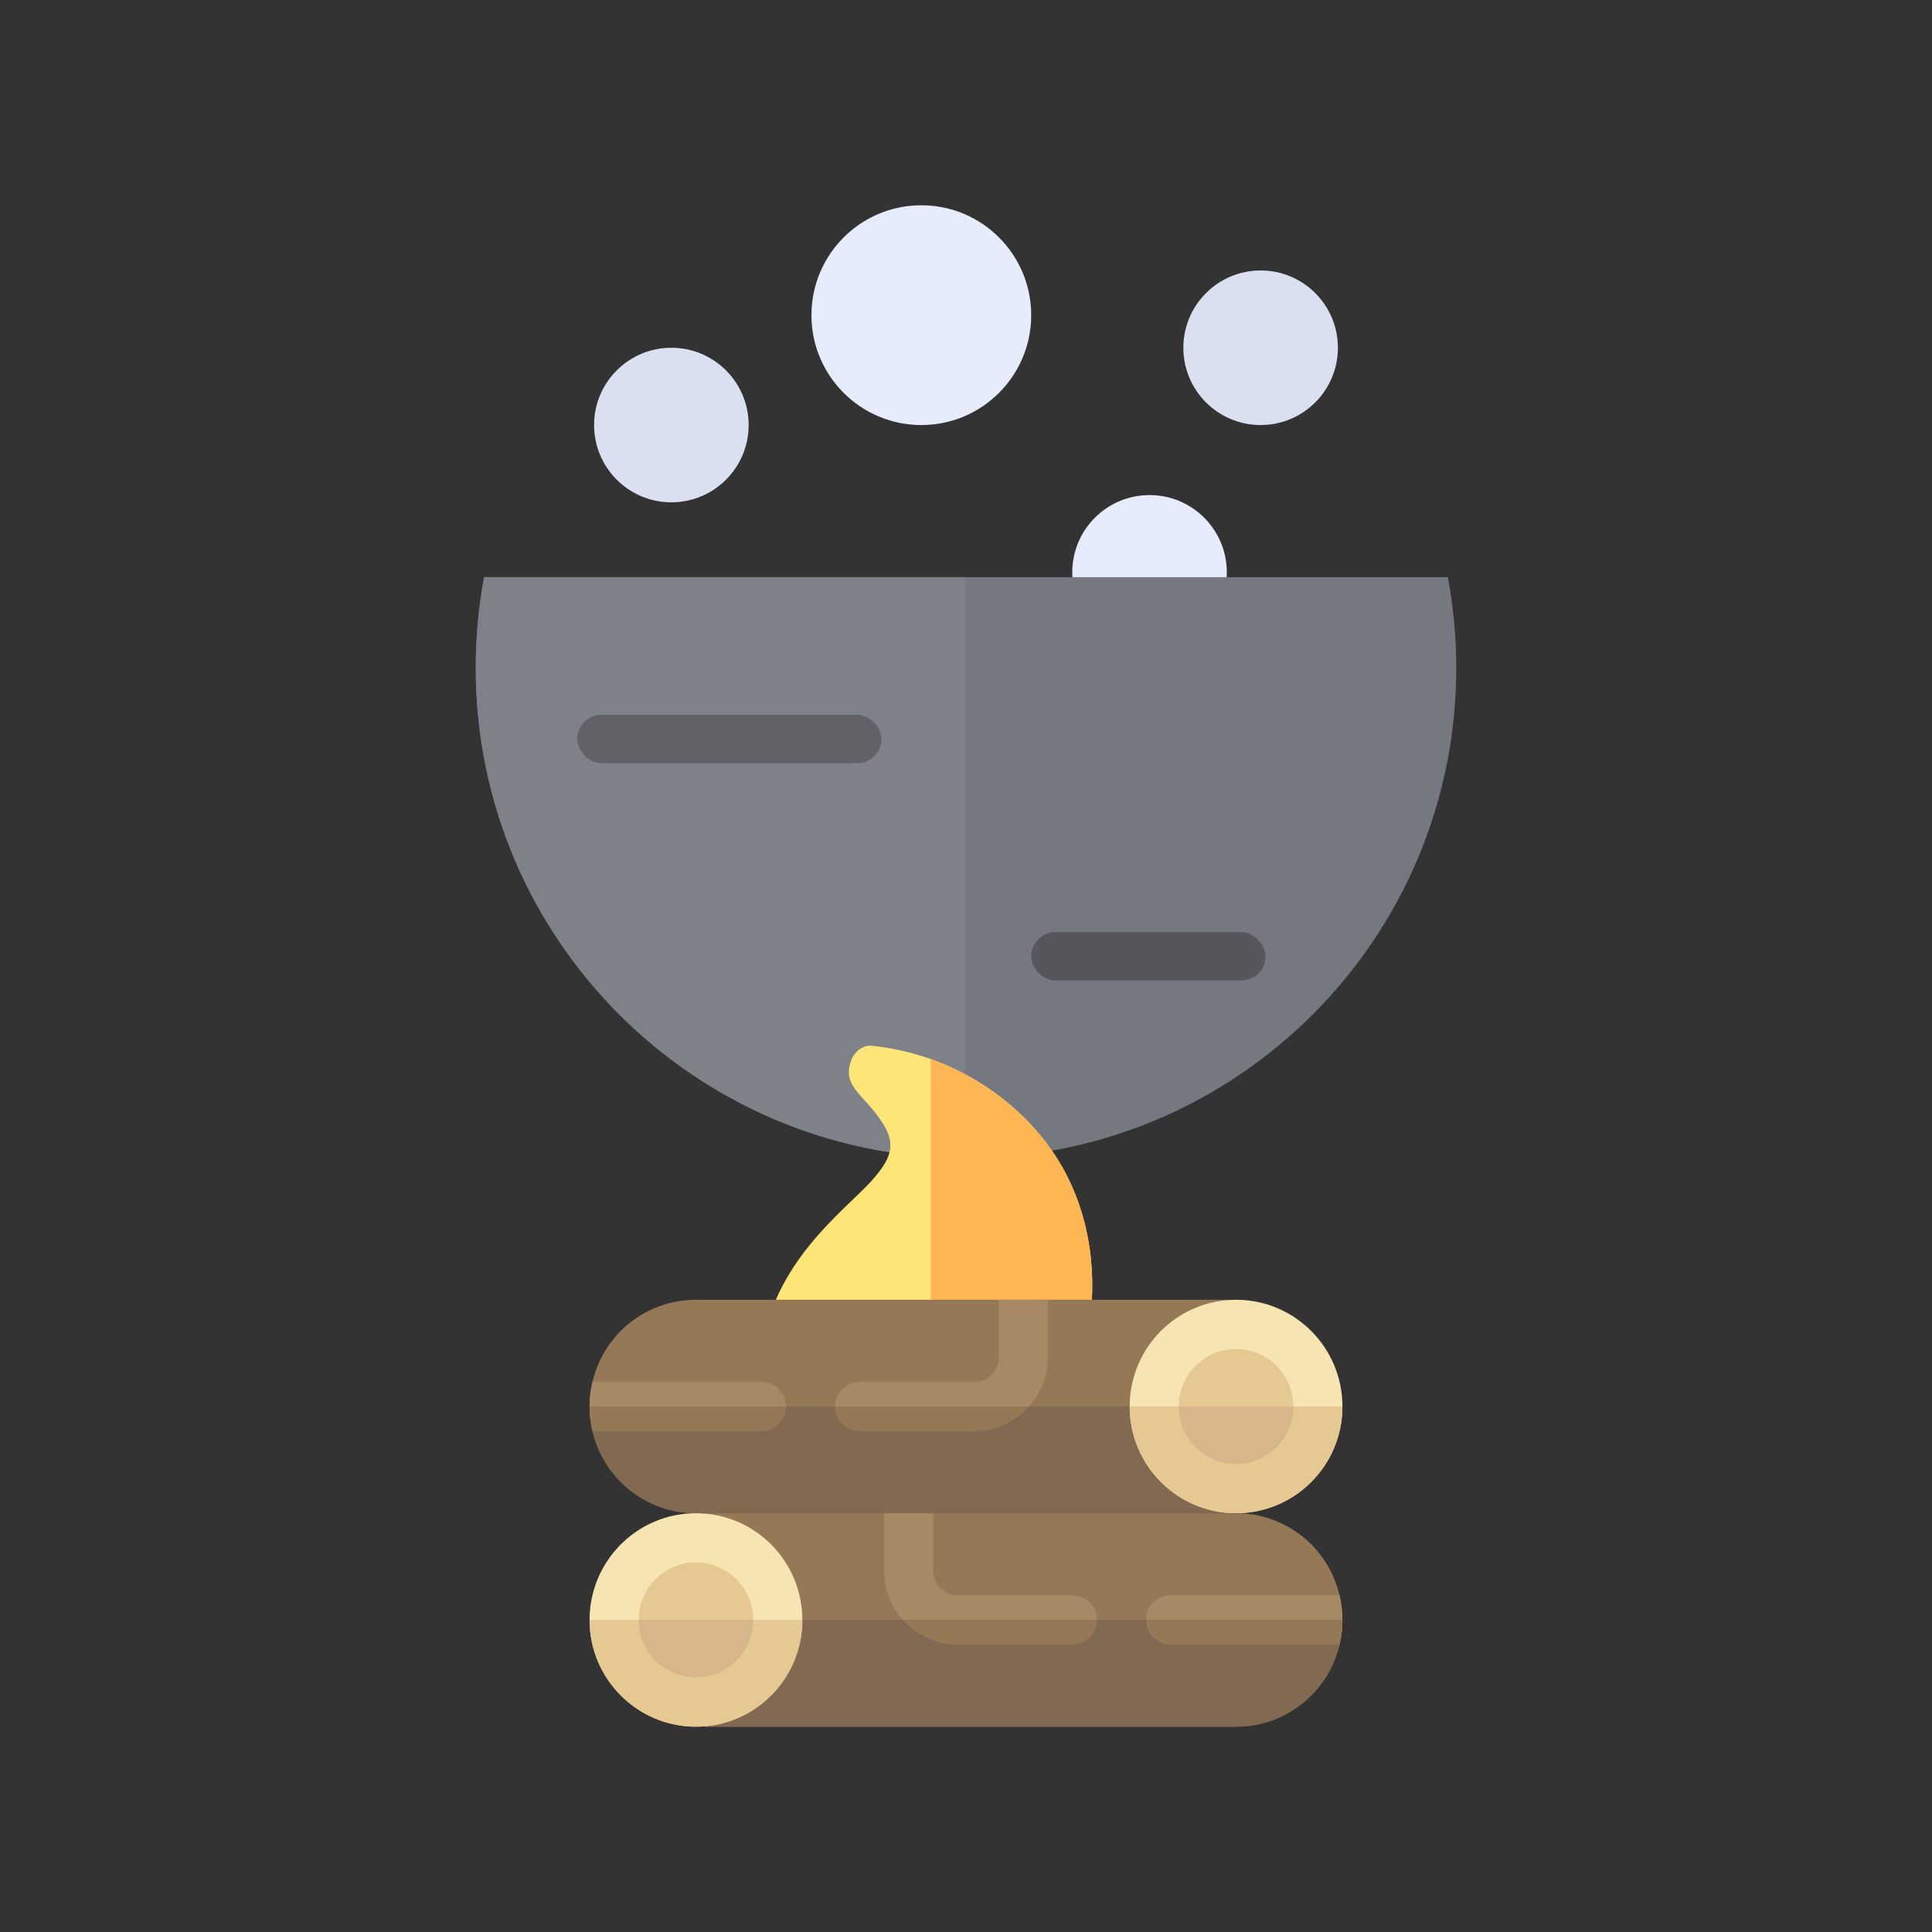 <svg width="800" height="800" viewBox="0 0 800 800" fill="none" xmlns="http://www.w3.org/2000/svg">
<rect x="0" y="0" width="800" height="800" fill="#333333" stroke="none"/>
<g clip-path="url(#clip0_1397_22479)">
<circle cx="278" cy="176" r="32" fill="#DAE0F0"/>
<circle cx="522" cy="144" r="32" fill="#DAE0F0"/>
<circle cx="381.5" cy="130.5" r="45.5" fill="#E7ECFD"/>
<circle cx="476" cy="237" r="32" fill="#E7ECFD"/>
<path fill-rule="evenodd" clip-rule="evenodd" d="M400 479.564C512.114 479.564 603 388.678 603 276.564C603 263.73 601.809 251.174 599.531 239H200.469C198.191 251.174 197 263.73 197 276.564C197 388.678 287.886 479.564 400 479.564Z" fill="#757880"/>
<path fill-rule="evenodd" clip-rule="evenodd" d="M399.581 239V479.564C287.66 479.337 197 388.538 197 276.564C197 263.73 198.191 251.174 200.469 239H399.581Z" fill="#7F8189"/>
<rect x="239" y="296" width="126" height="20" rx="10" fill="#616267"/>
<rect x="427" y="386" width="97" height="20" rx="10" fill="#55575C"/>
<path d="M451.13 548.333C449.062 562.996 443.547 575.808 434.815 586.557C434.815 586.557 418.151 609.491 375.991 608.992C333.831 608.493 320.18 589.548 317.77 581.571C315.361 573.594 314.516 567.551 315.263 560.505C319.515 523.206 349.33 501.568 360.361 489.538C371.333 477.58 371.333 471.459 361.107 459.145C354.845 451.671 349.33 448.112 352.318 439.428C353.754 435.3 357.316 432.737 360.878 433.021C368.748 433.804 376.447 435.513 383.915 438.004C406.147 445.62 425.795 460.568 437.973 480.072C450.095 499.503 454.635 523.704 451.13 548.333Z" fill="#FFE477"/>
<path fill-rule="evenodd" clip-rule="evenodd" d="M385.4 608.703V438.525C407.021 446.29 426.067 461.004 437.973 480.072C450.095 499.503 454.635 523.705 451.13 548.333C449.062 562.996 443.547 575.809 434.815 586.557C434.815 586.557 420.65 606.051 385.4 608.703Z" fill="#FFB655"/>
<path d="M508.435 538.209V626.594H288.177C267.37 626.594 249.885 612.112 245.344 592.599C244.532 589.336 244.125 585.936 244.125 582.4C244.125 578.865 244.532 575.466 245.344 572.202C247.241 564.043 251.377 556.837 257.001 551.126C264.999 543.171 275.977 538.208 288.177 538.208H508.435V538.209Z" fill="#957856"/>
<path d="M325.451 582.401C325.451 588.044 320.911 592.599 315.285 592.599H245.344C244.532 589.336 244.125 585.936 244.125 582.401C244.125 578.866 244.532 575.466 245.344 572.202H315.285C320.911 572.202 325.451 576.757 325.451 582.401Z" fill="#A78966"/>
<path d="M433.886 538.209V562.005C433.886 569.823 430.972 576.962 426.025 582.401C420.468 588.656 412.403 592.6 403.389 592.6H355.949C350.323 592.6 345.783 588.044 345.783 582.401C345.783 576.758 350.323 572.203 355.949 572.203H403.389C409.015 572.203 413.555 567.647 413.555 562.004V538.208H433.886V538.209Z" fill="#A78966"/>
<path d="M244.125 582.402C244.125 585.937 244.532 589.337 245.344 592.601C249.885 612.113 267.37 626.595 288.177 626.595H508.435V582.403L244.125 582.402Z" fill="#816952"/>
<path d="M426.025 582.401C420.467 588.656 412.402 592.6 403.389 592.6H355.948C350.322 592.6 345.782 588.045 345.782 582.401H426.025Z" fill="#957856"/>
<path d="M245.344 592.6H315.285C320.911 592.6 325.451 588.045 325.451 582.401H244.125C244.125 585.936 244.532 589.336 245.344 592.6Z" fill="#957856"/>
<path d="M511.823 538.209C536.153 538.209 555.875 557.995 555.875 582.401C555.875 606.808 536.152 626.594 511.823 626.594C487.495 626.594 467.771 606.808 467.771 582.401C467.771 557.995 487.495 538.209 511.823 538.209Z" fill="#F7E4B3"/>
<path d="M511.823 606.197C498.723 606.197 488.103 595.544 488.103 582.401C488.103 569.259 498.723 558.605 511.823 558.605C524.924 558.605 535.543 569.259 535.543 582.401C535.543 595.544 524.924 606.197 511.823 606.197Z" fill="#E6C892"/>
<path d="M511.823 626.594C536.151 626.594 555.875 606.808 555.875 582.401H467.771C467.771 606.808 487.495 626.594 511.823 626.594Z" fill="#E6C892"/>
<path d="M511.823 606.198C524.924 606.198 535.543 595.545 535.543 582.402H488.103C488.103 595.545 498.723 606.198 511.823 606.198Z" fill="#D8B68A"/>
<path d="M291.565 626.594V714.979H511.823C532.63 714.979 550.114 700.498 554.656 680.985C555.468 677.721 555.875 674.322 555.875 670.786C555.875 667.251 555.467 663.852 554.656 660.588C552.758 652.429 548.623 645.222 542.998 639.511C535.001 631.557 524.023 626.594 511.823 626.594H291.565V626.594Z" fill="#957856"/>
<path d="M474.549 670.786C474.549 676.43 479.089 680.985 484.715 680.985H554.656C555.468 677.722 555.875 674.322 555.875 670.786C555.875 667.251 555.468 663.852 554.656 660.588H484.715C479.089 660.589 474.549 665.144 474.549 670.786Z" fill="#A78966"/>
<path d="M366.114 626.594V650.39C366.114 658.209 369.028 665.348 373.975 670.787C379.533 677.042 387.597 680.985 396.611 680.985H444.051C449.677 680.985 454.217 676.43 454.217 670.787C454.217 665.144 449.677 660.588 444.051 660.588H396.611C390.985 660.588 386.445 656.033 386.445 650.39V626.594H366.114V626.594Z" fill="#A78966"/>
<path d="M555.875 670.788C555.875 674.323 555.467 677.723 554.656 680.987C550.115 700.499 532.63 714.981 511.823 714.981H291.565V670.788H555.875Z" fill="#816952"/>
<path d="M373.975 670.787C379.533 677.042 387.597 680.986 396.611 680.986H444.052C449.677 680.986 454.218 676.43 454.218 670.787H373.975Z" fill="#957856"/>
<path d="M554.656 680.986H484.714C479.088 680.986 474.548 676.43 474.548 670.787H555.874C555.875 674.323 555.469 677.722 554.656 680.986Z" fill="#957856"/>
<path d="M288.177 626.594C263.847 626.594 244.125 646.379 244.125 670.786C244.125 695.193 263.847 714.979 288.177 714.979C312.505 714.979 332.228 695.193 332.228 670.786C332.228 646.38 312.506 626.594 288.177 626.594Z" fill="#F7E4B3"/>
<path d="M288.177 694.582C301.277 694.582 311.897 683.929 311.897 670.786C311.897 657.644 301.277 646.99 288.177 646.99C275.076 646.99 264.457 657.644 264.457 670.786C264.457 683.929 275.076 694.582 288.177 694.582Z" fill="#E6C892"/>
<path d="M288.177 714.979C263.848 714.979 244.125 695.192 244.125 670.786H332.228C332.228 695.194 312.506 714.979 288.177 714.979Z" fill="#E6C892"/>
<path d="M288.176 694.584C275.076 694.584 264.456 683.93 264.456 670.788H311.896C311.896 683.93 301.277 694.584 288.176 694.584Z" fill="#D8B68A"/>
</g>
<defs>
<clipPath id="clip0_1397_22479">
<rect width="800" height="800" fill="white"/>
</clipPath>
</defs>
</svg>

